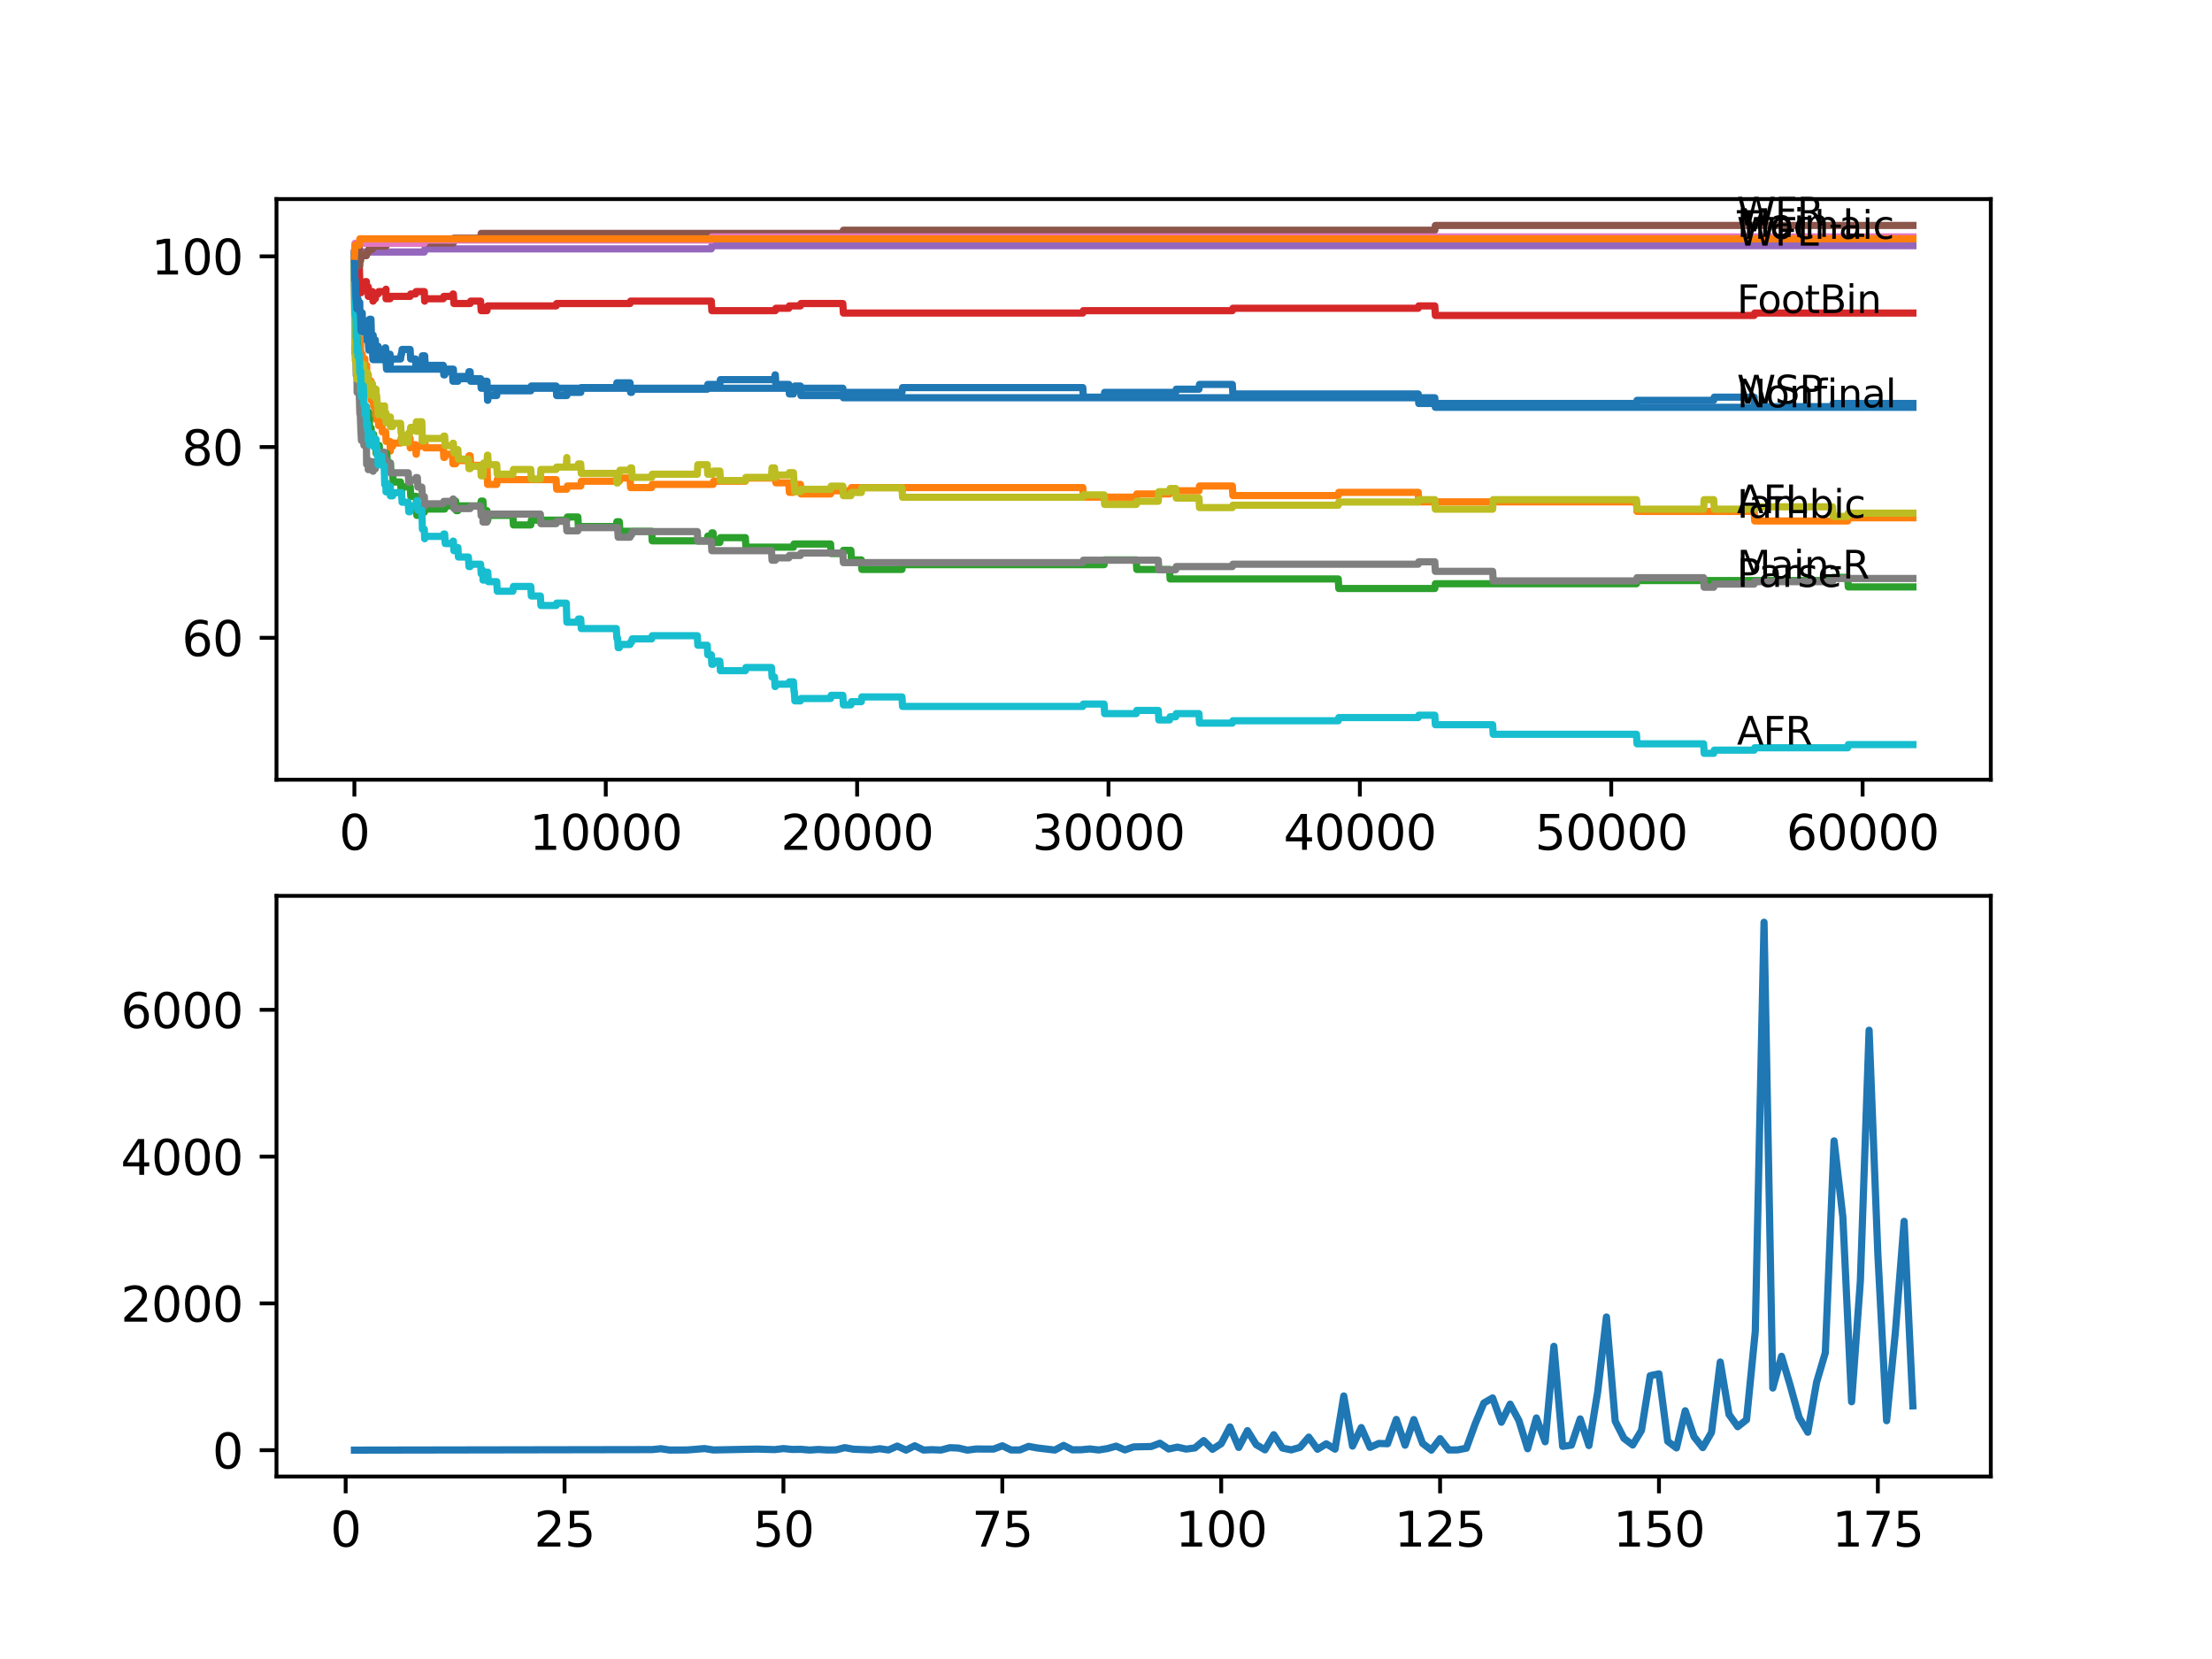 <?xml version="1.0" encoding="utf-8" standalone="no"?>
<!DOCTYPE svg PUBLIC "-//W3C//DTD SVG 1.1//EN"
  "http://www.w3.org/Graphics/SVG/1.1/DTD/svg11.dtd">
<svg xmlns:xlink="http://www.w3.org/1999/xlink" width="460.8pt" height="345.6pt" viewBox="0 0 460.8 345.6" xmlns="http://www.w3.org/2000/svg" version="1.1">
 <defs>
  <style type="text/css">*{stroke-linejoin: round; stroke-linecap: butt}</style>
 </defs>
 <g id="figure_1">
  <g id="patch_1">
   <path d="M 0 345.6 
L 460.8 345.6 
L 460.8 0 
L 0 0 
z
" style="fill: #ffffff"/>
  </g>
  <g id="axes_1">
   <g id="patch_2">
    <path d="M 57.6 162.432 
L 414.72 162.432 
L 414.72 41.472 
L 57.6 41.472 
z
" style="fill: #ffffff"/>
   </g>
   <g id="matplotlib.axis_1">
    <g id="xtick_1">
     <g id="line2d_1">
      <defs>
       <path id="m100d817018" d="M 0 0 
L 0 3.5 
" style="stroke: #000000; stroke-width: 0.8"/>
      </defs>
      <g>
       <use xlink:href="#m100d817018" x="73.827" y="162.432" style="stroke: #000000; stroke-width: 0.8"/>
      </g>
     </g>
     <g id="text_1">
      <!-- 0 -->
      <g transform="translate(70.646 177.03)scale(0.1 -0.1)">
       <defs>
        <path id="DejaVuSans-30" d="M 2034 4250 
Q 1547 4250 1301 3770 
Q 1056 3291 1056 2328 
Q 1056 1369 1301 889 
Q 1547 409 2034 409 
Q 2525 409 2770 889 
Q 3016 1369 3016 2328 
Q 3016 3291 2770 3770 
Q 2525 4250 2034 4250 
z
M 2034 4750 
Q 2819 4750 3233 4129 
Q 3647 3509 3647 2328 
Q 3647 1150 3233 529 
Q 2819 -91 2034 -91 
Q 1250 -91 836 529 
Q 422 1150 422 2328 
Q 422 3509 836 4129 
Q 1250 4750 2034 4750 
z
" transform="scale(0.016)"/>
       </defs>
       <use xlink:href="#DejaVuSans-30"/>
      </g>
     </g>
    </g>
    <g id="xtick_2">
     <g id="line2d_2">
      <g>
       <use xlink:href="#m100d817018" x="126.192" y="162.432" style="stroke: #000000; stroke-width: 0.8"/>
      </g>
     </g>
     <g id="text_2">
      <!-- 10000 -->
      <g transform="translate(110.286 177.03)scale(0.1 -0.1)">
       <defs>
        <path id="DejaVuSans-31" d="M 794 531 
L 1825 531 
L 1825 4091 
L 703 3866 
L 703 4441 
L 1819 4666 
L 2450 4666 
L 2450 531 
L 3481 531 
L 3481 0 
L 794 0 
L 794 531 
z
" transform="scale(0.016)"/>
       </defs>
       <use xlink:href="#DejaVuSans-31"/>
       <use xlink:href="#DejaVuSans-30" x="63.623"/>
       <use xlink:href="#DejaVuSans-30" x="127.246"/>
       <use xlink:href="#DejaVuSans-30" x="190.869"/>
       <use xlink:href="#DejaVuSans-30" x="254.492"/>
      </g>
     </g>
    </g>
    <g id="xtick_3">
     <g id="line2d_3">
      <g>
       <use xlink:href="#m100d817018" x="178.556" y="162.432" style="stroke: #000000; stroke-width: 0.8"/>
      </g>
     </g>
     <g id="text_3">
      <!-- 20000 -->
      <g transform="translate(162.65 177.03)scale(0.1 -0.1)">
       <defs>
        <path id="DejaVuSans-32" d="M 1228 531 
L 3431 531 
L 3431 0 
L 469 0 
L 469 531 
Q 828 903 1448 1529 
Q 2069 2156 2228 2338 
Q 2531 2678 2651 2914 
Q 2772 3150 2772 3378 
Q 2772 3750 2511 3984 
Q 2250 4219 1831 4219 
Q 1534 4219 1204 4116 
Q 875 4013 500 3803 
L 500 4441 
Q 881 4594 1212 4672 
Q 1544 4750 1819 4750 
Q 2544 4750 2975 4387 
Q 3406 4025 3406 3419 
Q 3406 3131 3298 2873 
Q 3191 2616 2906 2266 
Q 2828 2175 2409 1742 
Q 1991 1309 1228 531 
z
" transform="scale(0.016)"/>
       </defs>
       <use xlink:href="#DejaVuSans-32"/>
       <use xlink:href="#DejaVuSans-30" x="63.623"/>
       <use xlink:href="#DejaVuSans-30" x="127.246"/>
       <use xlink:href="#DejaVuSans-30" x="190.869"/>
       <use xlink:href="#DejaVuSans-30" x="254.492"/>
      </g>
     </g>
    </g>
    <g id="xtick_4">
     <g id="line2d_4">
      <g>
       <use xlink:href="#m100d817018" x="230.921" y="162.432" style="stroke: #000000; stroke-width: 0.8"/>
      </g>
     </g>
     <g id="text_4">
      <!-- 30000 -->
      <g transform="translate(215.015 177.03)scale(0.1 -0.1)">
       <defs>
        <path id="DejaVuSans-33" d="M 2597 2516 
Q 3050 2419 3304 2112 
Q 3559 1806 3559 1356 
Q 3559 666 3084 287 
Q 2609 -91 1734 -91 
Q 1441 -91 1130 -33 
Q 819 25 488 141 
L 488 750 
Q 750 597 1062 519 
Q 1375 441 1716 441 
Q 2309 441 2620 675 
Q 2931 909 2931 1356 
Q 2931 1769 2642 2001 
Q 2353 2234 1838 2234 
L 1294 2234 
L 1294 2753 
L 1863 2753 
Q 2328 2753 2575 2939 
Q 2822 3125 2822 3475 
Q 2822 3834 2567 4026 
Q 2313 4219 1838 4219 
Q 1578 4219 1281 4162 
Q 984 4106 628 3988 
L 628 4550 
Q 988 4650 1302 4700 
Q 1616 4750 1894 4750 
Q 2613 4750 3031 4423 
Q 3450 4097 3450 3541 
Q 3450 3153 3228 2886 
Q 3006 2619 2597 2516 
z
" transform="scale(0.016)"/>
       </defs>
       <use xlink:href="#DejaVuSans-33"/>
       <use xlink:href="#DejaVuSans-30" x="63.623"/>
       <use xlink:href="#DejaVuSans-30" x="127.246"/>
       <use xlink:href="#DejaVuSans-30" x="190.869"/>
       <use xlink:href="#DejaVuSans-30" x="254.492"/>
      </g>
     </g>
    </g>
    <g id="xtick_5">
     <g id="line2d_5">
      <g>
       <use xlink:href="#m100d817018" x="283.285" y="162.432" style="stroke: #000000; stroke-width: 0.8"/>
      </g>
     </g>
     <g id="text_5">
      <!-- 40000 -->
      <g transform="translate(267.379 177.03)scale(0.1 -0.1)">
       <defs>
        <path id="DejaVuSans-34" d="M 2419 4116 
L 825 1625 
L 2419 1625 
L 2419 4116 
z
M 2253 4666 
L 3047 4666 
L 3047 1625 
L 3713 1625 
L 3713 1100 
L 3047 1100 
L 3047 0 
L 2419 0 
L 2419 1100 
L 313 1100 
L 313 1709 
L 2253 4666 
z
" transform="scale(0.016)"/>
       </defs>
       <use xlink:href="#DejaVuSans-34"/>
       <use xlink:href="#DejaVuSans-30" x="63.623"/>
       <use xlink:href="#DejaVuSans-30" x="127.246"/>
       <use xlink:href="#DejaVuSans-30" x="190.869"/>
       <use xlink:href="#DejaVuSans-30" x="254.492"/>
      </g>
     </g>
    </g>
    <g id="xtick_6">
     <g id="line2d_6">
      <g>
       <use xlink:href="#m100d817018" x="335.65" y="162.432" style="stroke: #000000; stroke-width: 0.8"/>
      </g>
     </g>
     <g id="text_6">
      <!-- 50000 -->
      <g transform="translate(319.744 177.03)scale(0.1 -0.1)">
       <defs>
        <path id="DejaVuSans-35" d="M 691 4666 
L 3169 4666 
L 3169 4134 
L 1269 4134 
L 1269 2991 
Q 1406 3038 1543 3061 
Q 1681 3084 1819 3084 
Q 2600 3084 3056 2656 
Q 3513 2228 3513 1497 
Q 3513 744 3044 326 
Q 2575 -91 1722 -91 
Q 1428 -91 1123 -41 
Q 819 9 494 109 
L 494 744 
Q 775 591 1075 516 
Q 1375 441 1709 441 
Q 2250 441 2565 725 
Q 2881 1009 2881 1497 
Q 2881 1984 2565 2268 
Q 2250 2553 1709 2553 
Q 1456 2553 1204 2497 
Q 953 2441 691 2322 
L 691 4666 
z
" transform="scale(0.016)"/>
       </defs>
       <use xlink:href="#DejaVuSans-35"/>
       <use xlink:href="#DejaVuSans-30" x="63.623"/>
       <use xlink:href="#DejaVuSans-30" x="127.246"/>
       <use xlink:href="#DejaVuSans-30" x="190.869"/>
       <use xlink:href="#DejaVuSans-30" x="254.492"/>
      </g>
     </g>
    </g>
    <g id="xtick_7">
     <g id="line2d_7">
      <g>
       <use xlink:href="#m100d817018" x="388.014" y="162.432" style="stroke: #000000; stroke-width: 0.8"/>
      </g>
     </g>
     <g id="text_7">
      <!-- 60000 -->
      <g transform="translate(372.108 177.03)scale(0.1 -0.1)">
       <defs>
        <path id="DejaVuSans-36" d="M 2113 2584 
Q 1688 2584 1439 2293 
Q 1191 2003 1191 1497 
Q 1191 994 1439 701 
Q 1688 409 2113 409 
Q 2538 409 2786 701 
Q 3034 994 3034 1497 
Q 3034 2003 2786 2293 
Q 2538 2584 2113 2584 
z
M 3366 4563 
L 3366 3988 
Q 3128 4100 2886 4159 
Q 2644 4219 2406 4219 
Q 1781 4219 1451 3797 
Q 1122 3375 1075 2522 
Q 1259 2794 1537 2939 
Q 1816 3084 2150 3084 
Q 2853 3084 3261 2657 
Q 3669 2231 3669 1497 
Q 3669 778 3244 343 
Q 2819 -91 2113 -91 
Q 1303 -91 875 529 
Q 447 1150 447 2328 
Q 447 3434 972 4092 
Q 1497 4750 2381 4750 
Q 2619 4750 2861 4703 
Q 3103 4656 3366 4563 
z
" transform="scale(0.016)"/>
       </defs>
       <use xlink:href="#DejaVuSans-36"/>
       <use xlink:href="#DejaVuSans-30" x="63.623"/>
       <use xlink:href="#DejaVuSans-30" x="127.246"/>
       <use xlink:href="#DejaVuSans-30" x="190.869"/>
       <use xlink:href="#DejaVuSans-30" x="254.492"/>
      </g>
     </g>
    </g>
   </g>
   <g id="matplotlib.axis_2">
    <g id="ytick_1">
     <g id="line2d_8">
      <defs>
       <path id="ma5d1c49533" d="M 0 0 
L -3.5 0 
" style="stroke: #000000; stroke-width: 0.8"/>
      </defs>
      <g>
       <use xlink:href="#ma5d1c49533" x="57.6" y="132.862" style="stroke: #000000; stroke-width: 0.8"/>
      </g>
     </g>
     <g id="text_8">
      <!-- 60 -->
      <g transform="translate(37.875 136.661)scale(0.1 -0.1)">
       <use xlink:href="#DejaVuSans-36"/>
       <use xlink:href="#DejaVuSans-30" x="63.623"/>
      </g>
     </g>
    </g>
    <g id="ytick_2">
     <g id="line2d_9">
      <g>
       <use xlink:href="#ma5d1c49533" x="57.6" y="93.128" style="stroke: #000000; stroke-width: 0.8"/>
      </g>
     </g>
     <g id="text_9">
      <!-- 80 -->
      <g transform="translate(37.875 96.927)scale(0.1 -0.1)">
       <defs>
        <path id="DejaVuSans-38" d="M 2034 2216 
Q 1584 2216 1326 1975 
Q 1069 1734 1069 1313 
Q 1069 891 1326 650 
Q 1584 409 2034 409 
Q 2484 409 2743 651 
Q 3003 894 3003 1313 
Q 3003 1734 2745 1975 
Q 2488 2216 2034 2216 
z
M 1403 2484 
Q 997 2584 770 2862 
Q 544 3141 544 3541 
Q 544 4100 942 4425 
Q 1341 4750 2034 4750 
Q 2731 4750 3128 4425 
Q 3525 4100 3525 3541 
Q 3525 3141 3298 2862 
Q 3072 2584 2669 2484 
Q 3125 2378 3379 2068 
Q 3634 1759 3634 1313 
Q 3634 634 3220 271 
Q 2806 -91 2034 -91 
Q 1263 -91 848 271 
Q 434 634 434 1313 
Q 434 1759 690 2068 
Q 947 2378 1403 2484 
z
M 1172 3481 
Q 1172 3119 1398 2916 
Q 1625 2713 2034 2713 
Q 2441 2713 2670 2916 
Q 2900 3119 2900 3481 
Q 2900 3844 2670 4047 
Q 2441 4250 2034 4250 
Q 1625 4250 1398 4047 
Q 1172 3844 1172 3481 
z
" transform="scale(0.016)"/>
       </defs>
       <use xlink:href="#DejaVuSans-38"/>
       <use xlink:href="#DejaVuSans-30" x="63.623"/>
      </g>
     </g>
    </g>
    <g id="ytick_3">
     <g id="line2d_10">
      <g>
       <use xlink:href="#ma5d1c49533" x="57.6" y="53.394" style="stroke: #000000; stroke-width: 0.8"/>
      </g>
     </g>
     <g id="text_10">
      <!-- 100 -->
      <g transform="translate(31.512 57.193)scale(0.1 -0.1)">
       <use xlink:href="#DejaVuSans-31"/>
       <use xlink:href="#DejaVuSans-30" x="63.623"/>
       <use xlink:href="#DejaVuSans-30" x="127.246"/>
      </g>
     </g>
    </g>
   </g>
   <g id="line2d_11">
    <path d="M 73.833 52.732 
L 73.838 52.732 
L 73.864 56.208 
L 73.953 54.652 
L 73.974 54.652 
L 74.032 60.612 
L 74.095 59.95 
L 74.152 59.95 
L 74.189 61.937 
L 74.262 60.281 
L 74.362 60.281 
L 74.393 59.288 
L 74.451 63.261 
L 74.456 63.261 
L 74.561 63.261 
L 74.576 62.268 
L 74.582 64.254 
L 74.665 64.254 
L 74.676 64.254 
L 74.791 63.261 
L 74.843 63.261 
L 74.964 67.234 
L 75.11 67.234 
L 75.231 66.175 
L 75.273 66.175 
L 75.388 65.182 
L 75.456 65.182 
L 75.576 69.155 
L 75.707 69.155 
L 75.823 68.162 
L 76.001 68.162 
L 76.116 67.499 
L 76.331 67.499 
L 76.378 66.837 
L 76.383 68.824 
L 76.43 68.824 
L 76.556 68.824 
L 76.671 67.83 
L 76.713 67.83 
L 76.828 67.168 
L 76.886 67.168 
L 77.001 66.506 
L 77.278 66.506 
L 77.399 70.479 
L 77.582 70.479 
L 77.697 69.817 
L 77.739 69.817 
L 77.844 71.804 
L 77.849 70.811 
L 78.184 70.811 
L 78.305 74.784 
L 78.331 74.784 
L 78.446 73.791 
L 78.462 73.791 
L 78.577 73.128 
L 78.75 73.128 
L 78.771 72.135 
L 78.776 74.122 
L 78.854 74.122 
L 79.53 74.122 
L 79.645 73.459 
L 80.111 73.459 
L 80.226 72.466 
L 80.331 72.466 
L 80.41 74.453 
L 80.441 73.791 
L 81.258 73.791 
L 81.321 75.777 
L 81.368 74.784 
L 83.447 74.784 
L 83.562 73.791 
L 83.646 73.791 
L 83.761 72.797 
L 85.431 72.797 
L 85.547 74.784 
L 86.563 74.784 
L 86.678 76.771 
L 86.735 76.771 
L 86.851 75.777 
L 87.872 75.777 
L 87.987 74.122 
L 88.469 74.122 
L 88.584 76.108 
L 92.338 76.108 
L 92.454 78.095 
L 92.632 78.095 
L 92.747 77.433 
L 94.244 77.433 
L 94.36 79.42 
L 95.386 79.42 
L 95.501 78.426 
L 97.58 78.426 
L 97.695 77.433 
L 97.936 77.433 
L 98.051 79.42 
L 101.45 79.42 
L 101.57 83.393 
L 101.612 83.393 
L 101.727 82.4 
L 103.476 82.4 
L 103.591 81.406 
L 110.572 81.406 
L 110.687 80.413 
L 115.85 80.413 
L 115.965 82.4 
L 118.075 82.4 
L 118.191 81.737 
L 120.976 81.737 
L 121.092 80.744 
L 128.386 80.744 
L 128.501 79.751 
L 131.25 79.751 
L 131.366 81.737 
L 131.58 81.737 
L 131.695 81.075 
L 147.332 81.075 
L 147.447 80.082 
L 149.955 80.082 
L 150.07 79.088 
L 161.349 79.088 
L 161.465 78.095 
L 161.512 78.095 
L 161.627 80.082 
L 164.324 80.082 
L 164.439 82.068 
L 165.287 82.068 
L 165.402 81.406 
L 165.471 81.406 
L 165.586 80.413 
L 166.738 80.413 
L 166.853 82.4 
L 175.577 82.4 
L 175.692 81.737 
L 187.898 81.737 
L 188.013 80.744 
L 225.564 80.744 
L 225.679 82.731 
L 229.999 82.731 
L 230.115 81.737 
L 244.923 81.737 
L 245.038 81.075 
L 249.762 81.075 
L 249.877 80.082 
L 256.716 80.082 
L 256.831 82.068 
L 295.439 82.068 
L 295.554 84.055 
L 340.907 84.055 
L 341.022 83.393 
L 356.999 83.393 
L 357.114 82.731 
L 365.424 82.731 
L 365.54 84.717 
L 381.752 84.717 
L 381.867 84.055 
L 398.487 84.055 
L 398.487 84.055 
" clip-path="url(#pc451eac516)" style="fill: none; stroke: #1f77b4; stroke-width: 1.5; stroke-linecap: square"/>
   </g>
   <g id="line2d_12">
    <path d="M 73.833 52.732 
L 73.979 66.804 
L 74.021 66.804 
L 74.11 70.777 
L 74.136 70.115 
L 74.189 70.115 
L 74.215 68.46 
L 74.22 70.446 
L 74.299 69.784 
L 74.377 69.784 
L 74.393 68.791 
L 74.451 72.764 
L 74.472 72.764 
L 74.561 72.764 
L 74.576 71.771 
L 74.582 73.757 
L 74.671 72.433 
L 74.765 72.433 
L 74.885 71.109 
L 74.901 71.109 
L 74.943 70.446 
L 74.948 72.433 
L 75 72.433 
L 75.058 72.433 
L 75.11 71.44 
L 75.116 73.426 
L 75.163 73.426 
L 75.236 73.426 
L 75.252 75.413 
L 75.346 73.757 
L 75.456 73.757 
L 75.571 77.069 
L 75.587 77.069 
L 75.702 76.406 
L 75.707 76.406 
L 75.823 75.413 
L 76.001 75.413 
L 76.006 74.751 
L 76.011 76.738 
L 76.1 76.738 
L 76.331 76.738 
L 76.378 76.075 
L 76.383 78.062 
L 76.43 78.062 
L 76.708 78.062 
L 76.823 80.049 
L 76.886 80.049 
L 77.001 79.386 
L 77.278 79.386 
L 77.31 83.36 
L 77.394 82.698 
L 77.739 82.698 
L 77.833 84.684 
L 77.849 84.022 
L 78.184 84.022 
L 78.299 87.333 
L 78.347 87.333 
L 78.462 86.671 
L 78.771 86.671 
L 78.886 88.658 
L 79.006 88.658 
L 79.122 87.995 
L 79.53 87.995 
L 79.645 89.982 
L 80.331 89.982 
L 80.446 91.969 
L 81.258 91.969 
L 81.321 93.956 
L 81.368 92.962 
L 81.787 92.962 
L 81.902 92.3 
L 83.447 92.3 
L 83.562 91.307 
L 85.431 91.307 
L 85.458 93.293 
L 85.541 92.631 
L 86.563 92.631 
L 86.678 94.618 
L 86.714 94.618 
L 86.835 92.962 
L 87.872 92.962 
L 87.987 91.307 
L 88.469 91.307 
L 88.584 93.293 
L 92.338 93.293 
L 92.454 95.28 
L 92.632 95.28 
L 92.747 94.618 
L 94.244 94.618 
L 94.36 96.604 
L 94.925 96.604 
L 95.04 95.942 
L 97.58 95.942 
L 97.695 94.949 
L 97.936 94.949 
L 98.051 96.936 
L 101.45 96.936 
L 101.57 100.909 
L 103.476 100.909 
L 103.591 99.916 
L 115.85 99.916 
L 115.965 101.902 
L 118.075 101.902 
L 118.191 101.24 
L 120.976 101.24 
L 121.092 100.247 
L 129.02 100.247 
L 129.135 99.585 
L 131.25 99.585 
L 131.366 101.571 
L 135.754 101.571 
L 135.869 100.909 
L 148.546 100.909 
L 148.662 100.247 
L 155.27 100.247 
L 155.385 99.585 
L 161.349 99.585 
L 161.465 98.591 
L 161.512 98.591 
L 161.627 100.578 
L 164.324 100.578 
L 164.439 102.565 
L 165.287 102.565 
L 165.402 101.902 
L 165.471 101.902 
L 165.586 100.909 
L 166.738 100.909 
L 166.853 102.896 
L 173.027 102.896 
L 173.142 102.233 
L 177.253 102.233 
L 177.368 101.571 
L 225.564 101.571 
L 225.679 103.558 
L 236.697 103.558 
L 236.812 102.896 
L 243.64 102.896 
L 243.755 102.233 
L 249.762 102.233 
L 249.877 101.24 
L 256.716 101.24 
L 256.831 103.227 
L 278.782 103.227 
L 278.897 102.565 
L 295.439 102.565 
L 295.554 104.551 
L 340.907 104.551 
L 341.022 106.538 
L 365.424 106.538 
L 365.54 108.525 
L 384.914 108.525 
L 385.03 107.862 
L 398.487 107.862 
L 398.487 107.862 
" clip-path="url(#pc451eac516)" style="fill: none; stroke: #ff7f0e; stroke-width: 1.5; stroke-linecap: square"/>
   </g>
   <g id="line2d_13">
    <path d="M 73.833 55.381 
L 73.838 55.381 
L 73.964 62.599 
L 73.979 62.599 
L 74.042 68.162 
L 74.1 66.506 
L 74.11 66.506 
L 74.205 70.479 
L 74.225 69.42 
L 74.257 69.42 
L 74.362 71.407 
L 74.367 70.413 
L 74.377 70.413 
L 74.493 72.4 
L 74.608 72.4 
L 74.676 76.373 
L 74.723 75.38 
L 74.765 75.38 
L 74.885 79.353 
L 74.901 79.353 
L 74.943 81.34 
L 75.011 80.347 
L 75.058 80.347 
L 75.11 82.333 
L 75.173 81.936 
L 75.252 80.612 
L 75.257 82.598 
L 75.278 82.598 
L 75.524 82.598 
L 75.645 86.572 
L 76.001 86.572 
L 76.116 85.909 
L 76.32 85.909 
L 76.435 87.896 
L 76.556 87.896 
L 76.671 86.903 
L 76.708 86.903 
L 76.797 85.843 
L 76.802 87.83 
L 76.886 87.83 
L 76.964 87.168 
L 76.969 89.154 
L 76.985 89.154 
L 77.31 89.154 
L 77.425 91.141 
L 77.582 91.141 
L 77.697 90.479 
L 77.833 90.479 
L 77.844 92.466 
L 77.943 91.472 
L 78.21 91.472 
L 78.326 93.459 
L 78.331 93.459 
L 78.347 92.466 
L 78.352 94.452 
L 78.436 94.452 
L 78.462 94.452 
L 78.577 93.79 
L 78.75 93.79 
L 78.865 92.797 
L 79.006 92.797 
L 79.122 94.783 
L 79.268 94.783 
L 79.383 96.77 
L 79.53 96.77 
L 79.645 96.108 
L 80.111 96.108 
L 80.226 95.114 
L 80.41 95.114 
L 80.525 94.452 
L 80.572 94.452 
L 80.687 96.439 
L 81.321 96.439 
L 81.436 98.426 
L 81.787 98.426 
L 81.902 100.412 
L 83.447 100.412 
L 83.562 102.399 
L 83.646 102.399 
L 83.761 101.406 
L 85.458 101.406 
L 85.573 103.392 
L 86.714 103.392 
L 86.835 107.366 
L 87.94 107.366 
L 88.055 106.704 
L 88.395 106.704 
L 88.51 106.041 
L 92.632 106.041 
L 92.747 105.379 
L 94.443 105.379 
L 94.559 104.386 
L 94.925 104.386 
L 95.04 106.372 
L 95.386 106.372 
L 95.501 105.379 
L 100.12 105.379 
L 100.235 104.386 
L 100.607 104.386 
L 100.722 106.372 
L 101.434 106.372 
L 101.549 108.359 
L 101.612 108.359 
L 101.727 107.366 
L 106.843 107.366 
L 106.958 109.352 
L 110.572 109.352 
L 110.687 108.359 
L 118.075 108.359 
L 118.191 107.697 
L 120.374 107.697 
L 120.489 109.684 
L 128.386 109.684 
L 128.501 108.69 
L 129.02 108.69 
L 129.135 110.677 
L 135.754 110.677 
L 135.869 112.664 
L 147.332 112.664 
L 147.447 111.67 
L 148.175 111.67 
L 148.29 111.008 
L 148.546 111.008 
L 148.662 112.995 
L 149.955 112.995 
L 150.07 112.001 
L 155.27 112.001 
L 155.385 113.988 
L 165.287 113.988 
L 165.402 113.326 
L 173.027 113.326 
L 173.142 115.313 
L 175.577 115.313 
L 175.692 114.65 
L 177.253 114.65 
L 177.368 116.637 
L 179.426 116.637 
L 179.541 118.624 
L 187.898 118.624 
L 188.013 117.63 
L 229.999 117.63 
L 230.115 116.637 
L 236.697 116.637 
L 236.812 118.624 
L 243.64 118.624 
L 243.755 120.61 
L 278.782 120.61 
L 278.897 122.597 
L 298.895 122.597 
L 299.01 121.604 
L 340.907 121.604 
L 341.022 120.942 
L 381.752 120.942 
L 381.867 120.279 
L 384.914 120.279 
L 385.03 122.266 
L 398.487 122.266 
L 398.487 122.266 
" clip-path="url(#pc451eac516)" style="fill: none; stroke: #2ca02c; stroke-width: 1.5; stroke-linecap: square"/>
   </g>
   <g id="line2d_14">
    <path d="M 73.833 53.394 
L 73.911 61.837 
L 73.958 59.784 
L 73.974 59.784 
L 74.11 57.4 
L 74.152 57.4 
L 74.273 56.506 
L 74.393 56.506 
L 74.513 55.513 
L 74.576 55.513 
L 74.692 55.016 
L 74.843 55.016 
L 74.964 58.99 
L 75.173 58.99 
L 75.236 60.976 
L 75.283 60.314 
L 75.456 60.314 
L 75.576 59.321 
L 76.006 59.321 
L 76.121 58.659 
L 76.331 58.659 
L 76.378 60.645 
L 76.44 60.149 
L 76.708 60.149 
L 76.713 59.751 
L 76.718 61.738 
L 76.797 61.738 
L 77.278 61.738 
L 77.399 60.745 
L 77.582 60.745 
L 77.697 62.731 
L 77.739 62.731 
L 77.854 62.235 
L 78.184 62.235 
L 78.305 61.241 
L 78.771 61.241 
L 78.886 60.745 
L 80.331 60.745 
L 80.41 60.248 
L 80.415 62.235 
L 80.425 62.235 
L 81.258 62.235 
L 81.373 61.738 
L 85.431 61.738 
L 85.547 61.241 
L 86.563 61.241 
L 86.678 60.745 
L 88.395 60.745 
L 88.469 62.731 
L 88.505 62.235 
L 92.338 62.235 
L 92.454 61.738 
L 94.244 61.738 
L 94.36 61.241 
L 94.443 61.241 
L 94.559 63.228 
L 97.936 63.228 
L 98.051 62.731 
L 100.12 62.731 
L 100.235 64.718 
L 101.45 64.718 
L 101.57 63.725 
L 115.85 63.725 
L 115.965 63.228 
L 131.25 63.228 
L 131.366 62.731 
L 148.175 62.731 
L 148.29 64.718 
L 161.512 64.718 
L 161.627 64.221 
L 164.324 64.221 
L 164.439 63.725 
L 166.738 63.725 
L 166.853 63.228 
L 175.577 63.228 
L 175.692 65.215 
L 225.564 65.215 
L 225.679 64.718 
L 256.716 64.718 
L 256.831 64.221 
L 295.439 64.221 
L 295.554 63.725 
L 298.895 63.725 
L 299.01 65.711 
L 365.424 65.711 
L 365.54 65.215 
L 398.487 65.215 
L 398.487 65.215 
" clip-path="url(#pc451eac516)" style="fill: none; stroke: #d62728; stroke-width: 1.5; stroke-linecap: square"/>
   </g>
   <g id="line2d_15">
    <path d="M 73.833 53.394 
L 73.848 53.394 
L 73.969 52.5 
L 88.395 52.5 
L 88.51 51.838 
L 148.175 51.838 
L 148.29 51.175 
L 398.487 51.175 
L 398.487 51.175 
" clip-path="url(#pc451eac516)" style="fill: none; stroke: #9467bd; stroke-width: 1.5; stroke-linecap: square"/>
   </g>
   <g id="line2d_16">
    <path d="M 73.833 53.394 
L 73.838 53.394 
L 73.859 55.381 
L 73.948 53.394 
L 74.042 53.394 
L 74.157 51.738 
L 74.215 51.738 
L 74.33 51.341 
L 74.843 51.341 
L 74.943 55.314 
L 74.959 54.321 
L 75.11 54.321 
L 75.231 53.261 
L 76.331 53.261 
L 76.446 52.599 
L 76.713 52.599 
L 76.828 51.937 
L 77.582 51.937 
L 77.697 51.275 
L 80.41 51.275 
L 80.525 50.612 
L 94.443 50.612 
L 94.559 49.619 
L 100.12 49.619 
L 100.235 48.626 
L 175.577 48.626 
L 175.692 47.964 
L 298.895 47.964 
L 299.01 46.97 
L 398.487 46.97 
L 398.487 46.97 
" clip-path="url(#pc451eac516)" style="fill: none; stroke: #8c564b; stroke-width: 1.5; stroke-linecap: square"/>
   </g>
   <g id="line2d_17">
    <path d="M 73.833 52.732 
L 73.958 50.679 
L 88.395 50.679 
L 88.51 50.016 
L 148.175 50.016 
L 148.29 49.354 
L 398.487 49.354 
L 398.487 49.354 
" clip-path="url(#pc451eac516)" style="fill: none; stroke: #e377c2; stroke-width: 1.5; stroke-linecap: square"/>
   </g>
   <g id="line2d_18">
    <path d="M 73.833 55.381 
L 73.974 73.757 
L 73.985 72.599 
L 74.011 72.599 
L 74.032 71.208 
L 74.053 75.181 
L 74.1 74.685 
L 74.142 74.685 
L 74.215 78.161 
L 74.257 77.764 
L 74.372 77.764 
L 74.393 81.737 
L 74.487 80.744 
L 74.576 80.744 
L 74.676 80.247 
L 74.791 82.234 
L 74.843 82.234 
L 74.964 86.207 
L 75.058 86.207 
L 75.178 89.783 
L 75.184 89.783 
L 75.299 91.77 
L 75.456 91.77 
L 75.576 90.777 
L 75.692 90.777 
L 75.807 92.764 
L 76.331 92.764 
L 76.378 96.737 
L 76.446 96.24 
L 76.708 96.24 
L 76.713 95.843 
L 76.718 97.83 
L 76.797 97.83 
L 76.964 97.83 
L 77.079 97.167 
L 77.278 97.167 
L 77.399 96.174 
L 77.582 96.174 
L 77.697 98.161 
L 77.739 98.161 
L 77.854 97.664 
L 78.184 97.664 
L 78.305 96.671 
L 78.462 96.671 
L 78.577 96.008 
L 78.771 96.008 
L 78.886 95.512 
L 79.268 95.512 
L 79.383 94.85 
L 79.53 94.85 
L 79.645 94.187 
L 80.027 94.187 
L 80.143 96.174 
L 80.331 96.174 
L 80.41 95.677 
L 80.415 97.664 
L 80.425 97.664 
L 80.572 97.664 
L 80.687 97.002 
L 81.258 97.002 
L 81.321 96.505 
L 81.326 98.492 
L 81.352 98.492 
L 85.039 98.492 
L 85.154 100.479 
L 85.431 100.479 
L 85.547 99.982 
L 86.563 99.982 
L 86.678 99.485 
L 86.94 99.485 
L 87.055 101.472 
L 87.872 101.472 
L 87.987 103.459 
L 88.395 103.459 
L 88.469 105.445 
L 88.505 104.949 
L 92.338 104.949 
L 92.454 104.452 
L 94.244 104.452 
L 94.36 103.955 
L 94.443 103.955 
L 94.559 105.942 
L 97.936 105.942 
L 98.051 105.445 
L 100.12 105.445 
L 100.235 107.432 
L 100.607 107.432 
L 100.612 106.77 
L 100.617 108.756 
L 100.706 108.756 
L 101.434 108.756 
L 101.554 107.101 
L 112.567 107.101 
L 112.682 109.088 
L 115.85 109.088 
L 115.965 108.591 
L 117.971 108.591 
L 118.086 110.578 
L 120.374 110.578 
L 120.489 109.915 
L 128.658 109.915 
L 128.774 111.902 
L 131.25 111.902 
L 131.366 111.405 
L 131.58 111.405 
L 131.695 110.743 
L 145.258 110.743 
L 145.373 112.73 
L 148.175 112.73 
L 148.29 114.717 
L 160.716 114.717 
L 160.831 116.703 
L 161.512 116.703 
L 161.627 116.207 
L 164.324 116.207 
L 164.439 115.71 
L 166.738 115.71 
L 166.853 115.213 
L 175.577 115.213 
L 175.692 117.2 
L 225.564 117.2 
L 225.679 116.703 
L 241.294 116.703 
L 241.41 118.69 
L 244.923 118.69 
L 245.038 118.028 
L 256.716 118.028 
L 256.831 117.531 
L 295.439 117.531 
L 295.554 117.034 
L 298.895 117.034 
L 299.01 119.021 
L 310.944 119.021 
L 311.06 121.008 
L 340.907 121.008 
L 341.022 120.345 
L 354.894 120.345 
L 355.009 122.332 
L 356.999 122.332 
L 357.114 121.67 
L 365.424 121.67 
L 365.54 121.173 
L 381.752 121.173 
L 381.867 120.511 
L 398.487 120.511 
L 398.487 120.511 
" clip-path="url(#pc451eac516)" style="fill: none; stroke: #7f7f7f; stroke-width: 1.5; stroke-linecap: square"/>
   </g>
   <g id="line2d_19">
    <path d="M 73.833 55.381 
L 73.927 71.771 
L 73.979 69.453 
L 74.032 67.4 
L 74.053 73.36 
L 74.089 75.347 
L 74.157 71.705 
L 74.189 71.705 
L 74.257 77.665 
L 74.309 77.002 
L 74.362 77.002 
L 74.372 78.989 
L 74.451 75.016 
L 74.466 75.016 
L 74.561 75.016 
L 74.576 77.002 
L 74.671 75.181 
L 74.676 75.181 
L 74.765 77.168 
L 74.786 76.506 
L 74.943 76.506 
L 75.058 78.492 
L 75.11 77.499 
L 75.116 79.486 
L 75.163 79.486 
L 75.173 79.486 
L 75.184 81.472 
L 75.257 78.161 
L 75.283 80.148 
L 75.456 80.148 
L 75.582 78.492 
L 75.587 78.492 
L 75.707 75.844 
L 75.823 77.83 
L 76.001 77.83 
L 76.006 79.817 
L 76.111 79.155 
L 76.32 79.155 
L 76.336 80.148 
L 76.435 77.665 
L 76.556 77.665 
L 76.671 79.651 
L 76.708 79.651 
L 76.713 79.254 
L 76.718 81.241 
L 76.807 80.247 
L 76.886 80.247 
L 76.964 82.234 
L 76.996 81.572 
L 77.278 81.572 
L 77.404 79.916 
L 77.582 79.916 
L 77.697 81.903 
L 77.739 81.903 
L 77.844 80.744 
L 77.959 82.731 
L 78.184 82.731 
L 78.31 81.075 
L 78.331 81.075 
L 78.347 83.062 
L 78.441 82.4 
L 78.462 82.4 
L 78.577 84.386 
L 78.75 84.386 
L 78.771 86.373 
L 78.86 85.876 
L 79.006 85.876 
L 79.122 85.214 
L 79.268 85.214 
L 79.383 84.552 
L 79.53 84.552 
L 79.645 86.539 
L 80.027 86.539 
L 80.111 84.552 
L 80.137 86.539 
L 80.331 86.539 
L 80.41 86.042 
L 80.415 88.029 
L 80.425 88.029 
L 80.572 88.029 
L 80.687 87.366 
L 81.258 87.366 
L 81.321 86.87 
L 81.326 88.856 
L 81.352 88.856 
L 81.787 88.856 
L 81.902 88.194 
L 83.447 88.194 
L 83.562 90.181 
L 83.646 90.181 
L 83.761 92.168 
L 85.039 92.168 
L 85.154 90.181 
L 85.431 90.181 
L 85.552 89.022 
L 86.563 89.022 
L 86.678 88.525 
L 86.714 88.525 
L 86.735 87.863 
L 86.741 89.85 
L 86.814 89.85 
L 86.94 89.85 
L 87.055 87.863 
L 87.872 87.863 
L 87.992 91.836 
L 88.469 91.836 
L 88.584 91.34 
L 92.338 91.34 
L 92.454 90.843 
L 92.632 90.843 
L 92.747 92.83 
L 94.244 92.83 
L 94.36 92.333 
L 94.443 92.333 
L 94.559 94.32 
L 94.925 94.32 
L 95.04 93.658 
L 95.386 93.658 
L 95.501 95.644 
L 97.58 95.644 
L 97.695 97.631 
L 97.936 97.631 
L 98.051 97.134 
L 100.12 97.134 
L 100.235 99.121 
L 100.607 99.121 
L 100.738 96.472 
L 101.434 96.472 
L 101.554 94.816 
L 101.612 94.816 
L 101.727 96.803 
L 103.476 96.803 
L 103.591 98.79 
L 106.843 98.79 
L 106.958 97.796 
L 110.572 97.796 
L 110.687 99.783 
L 112.567 99.783 
L 112.682 97.796 
L 115.85 97.796 
L 115.965 97.3 
L 117.971 97.3 
L 118.075 95.313 
L 118.081 97.3 
L 120.374 97.3 
L 120.489 96.638 
L 120.976 96.638 
L 121.092 98.624 
L 128.386 98.624 
L 128.501 100.611 
L 128.658 100.611 
L 128.774 98.624 
L 129.02 98.624 
L 129.135 97.962 
L 131.25 97.962 
L 131.366 97.465 
L 131.58 97.465 
L 131.695 99.452 
L 135.754 99.452 
L 135.869 98.79 
L 145.258 98.79 
L 145.373 96.803 
L 147.332 96.803 
L 147.447 98.79 
L 148.546 98.79 
L 148.662 98.128 
L 149.955 98.128 
L 150.07 100.114 
L 155.27 100.114 
L 155.385 99.452 
L 160.716 99.452 
L 160.831 97.465 
L 161.349 97.465 
L 161.465 99.452 
L 161.512 99.452 
L 161.627 98.955 
L 164.324 98.955 
L 164.439 98.459 
L 165.287 98.459 
L 165.402 100.445 
L 165.471 100.445 
L 165.586 102.432 
L 166.738 102.432 
L 166.853 101.935 
L 173.027 101.935 
L 173.142 101.273 
L 175.577 101.273 
L 175.692 103.26 
L 177.253 103.26 
L 177.368 102.598 
L 179.426 102.598 
L 179.541 101.604 
L 187.898 101.604 
L 188.013 103.591 
L 225.564 103.591 
L 225.679 103.094 
L 229.999 103.094 
L 230.115 105.081 
L 236.697 105.081 
L 236.812 104.419 
L 241.294 104.419 
L 241.41 102.432 
L 243.64 102.432 
L 243.755 101.77 
L 244.923 101.77 
L 245.038 103.757 
L 249.762 103.757 
L 249.877 105.743 
L 256.716 105.743 
L 256.831 105.247 
L 278.782 105.247 
L 278.897 104.584 
L 295.439 104.584 
L 295.554 104.088 
L 298.895 104.088 
L 299.01 106.074 
L 310.944 106.074 
L 311.06 104.088 
L 340.907 104.088 
L 341.022 106.074 
L 354.894 106.074 
L 355.009 104.088 
L 356.999 104.088 
L 357.114 106.074 
L 365.424 106.074 
L 365.54 105.578 
L 381.752 105.578 
L 381.867 107.564 
L 384.914 107.564 
L 385.03 106.902 
L 398.487 106.902 
L 398.487 106.902 
" clip-path="url(#pc451eac516)" style="fill: none; stroke: #bcbd22; stroke-width: 1.5; stroke-linecap: square"/>
   </g>
   <g id="line2d_20">
    <path d="M 73.833 53.394 
L 73.838 52.732 
L 73.875 59.685 
L 73.937 65.314 
L 73.995 63.493 
L 74.011 63.493 
L 74.032 62.102 
L 74.053 66.076 
L 74.1 65.579 
L 74.11 65.579 
L 74.142 64.917 
L 74.194 68.393 
L 74.205 68.393 
L 74.215 70.38 
L 74.314 69.321 
L 74.362 69.321 
L 74.393 73.294 
L 74.477 72.301 
L 74.561 72.301 
L 74.576 74.287 
L 74.671 72.466 
L 74.676 72.466 
L 74.765 74.453 
L 74.786 73.791 
L 74.843 73.791 
L 74.964 77.764 
L 75.11 77.764 
L 75.173 77.367 
L 75.178 79.353 
L 75.184 79.353 
L 75.299 82.664 
L 75.456 82.664 
L 75.582 81.009 
L 75.587 81.009 
L 75.692 80.347 
L 75.812 84.32 
L 76.001 84.32 
L 76.006 86.307 
L 76.111 85.645 
L 76.32 85.645 
L 76.331 84.651 
L 76.372 88.625 
L 76.414 88.128 
L 76.556 88.128 
L 76.671 90.115 
L 76.708 90.115 
L 76.713 89.717 
L 76.718 91.704 
L 76.807 90.711 
L 76.886 90.711 
L 76.964 92.697 
L 76.996 92.035 
L 77.278 92.035 
L 77.404 90.379 
L 77.582 90.379 
L 77.697 92.366 
L 77.739 92.366 
L 77.844 91.207 
L 77.959 93.194 
L 78.184 93.194 
L 78.31 91.538 
L 78.331 91.538 
L 78.347 93.525 
L 78.441 92.863 
L 78.462 92.863 
L 78.577 94.85 
L 78.75 94.85 
L 78.771 96.836 
L 78.86 96.34 
L 79.006 96.34 
L 79.122 95.677 
L 79.268 95.677 
L 79.383 95.015 
L 79.53 95.015 
L 79.645 97.002 
L 80.027 97.002 
L 80.148 100.975 
L 80.331 100.975 
L 80.41 100.479 
L 80.415 102.465 
L 80.425 102.465 
L 80.572 102.465 
L 80.687 101.803 
L 81.258 101.803 
L 81.321 101.306 
L 81.326 103.293 
L 81.352 103.293 
L 81.787 103.293 
L 81.902 102.631 
L 83.646 102.631 
L 83.761 104.617 
L 85.039 104.617 
L 85.154 106.604 
L 85.431 106.604 
L 85.552 105.445 
L 86.563 105.445 
L 86.678 104.949 
L 86.714 104.949 
L 86.83 104.286 
L 86.94 104.286 
L 87.055 106.273 
L 87.872 106.273 
L 87.992 110.246 
L 88.395 110.246 
L 88.469 112.233 
L 88.505 111.736 
L 92.338 111.736 
L 92.454 111.24 
L 92.632 111.24 
L 92.747 113.227 
L 94.244 113.227 
L 94.36 112.73 
L 94.443 112.73 
L 94.559 114.717 
L 94.925 114.717 
L 95.04 114.054 
L 95.386 114.054 
L 95.501 116.041 
L 97.58 116.041 
L 97.695 118.028 
L 97.936 118.028 
L 98.051 117.531 
L 100.12 117.531 
L 100.235 119.518 
L 100.607 119.518 
L 100.612 118.855 
L 100.617 120.842 
L 100.706 120.842 
L 101.434 120.842 
L 101.554 119.187 
L 101.612 119.187 
L 101.727 121.173 
L 103.476 121.173 
L 103.591 123.16 
L 106.843 123.16 
L 106.958 122.167 
L 110.572 122.167 
L 110.687 124.153 
L 112.567 124.153 
L 112.682 126.14 
L 115.85 126.14 
L 115.965 125.643 
L 117.971 125.643 
L 118.091 129.617 
L 120.374 129.617 
L 120.489 128.955 
L 120.976 128.955 
L 121.092 130.941 
L 128.386 130.941 
L 128.501 132.928 
L 128.658 132.928 
L 128.774 134.915 
L 129.02 134.915 
L 129.135 134.252 
L 131.25 134.252 
L 131.366 133.756 
L 131.58 133.756 
L 131.695 133.093 
L 135.754 133.093 
L 135.869 132.431 
L 145.258 132.431 
L 145.373 134.418 
L 147.332 134.418 
L 147.447 136.405 
L 148.175 136.405 
L 148.29 138.391 
L 148.546 138.391 
L 148.662 137.729 
L 149.955 137.729 
L 150.07 139.716 
L 155.27 139.716 
L 155.385 139.054 
L 160.716 139.054 
L 160.831 141.04 
L 161.349 141.04 
L 161.465 143.027 
L 161.512 143.027 
L 161.627 142.53 
L 164.324 142.53 
L 164.439 142.034 
L 165.287 142.034 
L 165.402 144.02 
L 165.471 144.02 
L 165.586 146.007 
L 166.738 146.007 
L 166.853 145.51 
L 173.027 145.51 
L 173.142 144.848 
L 175.577 144.848 
L 175.692 146.835 
L 177.253 146.835 
L 177.368 146.173 
L 179.426 146.173 
L 179.541 145.179 
L 187.898 145.179 
L 188.013 147.166 
L 225.564 147.166 
L 225.679 146.669 
L 229.999 146.669 
L 230.115 148.656 
L 236.697 148.656 
L 236.812 147.994 
L 241.294 147.994 
L 241.41 149.98 
L 243.64 149.98 
L 243.755 149.318 
L 244.923 149.318 
L 245.038 148.656 
L 249.762 148.656 
L 249.877 150.643 
L 256.716 150.643 
L 256.831 150.146 
L 278.782 150.146 
L 278.897 149.484 
L 295.439 149.484 
L 295.554 148.987 
L 298.895 148.987 
L 299.01 150.974 
L 310.944 150.974 
L 311.06 152.96 
L 340.907 152.96 
L 341.022 154.947 
L 354.894 154.947 
L 355.009 156.934 
L 356.999 156.934 
L 357.114 156.272 
L 365.424 156.272 
L 365.54 155.775 
L 384.914 155.775 
L 385.03 155.113 
L 398.487 155.113 
L 398.487 155.113 
" clip-path="url(#pc451eac516)" style="fill: none; stroke: #17becf; stroke-width: 1.5; stroke-linecap: square"/>
   </g>
   <g id="line2d_21">
    <path d="M 73.833 53.394 
L 73.838 53.394 
L 73.859 52.4 
L 73.911 58.361 
L 73.922 58.361 
L 74.042 58.361 
L 74.163 62.334 
L 74.215 62.334 
L 74.33 64.321 
L 74.843 64.321 
L 74.943 62.996 
L 74.948 64.983 
L 75.11 64.983 
L 75.231 68.956 
L 76.331 68.956 
L 76.446 70.943 
L 76.713 70.943 
L 76.828 72.93 
L 77.582 72.93 
L 77.697 74.916 
L 80.41 74.916 
L 80.525 76.903 
L 94.443 76.903 
L 94.559 78.89 
L 100.12 78.89 
L 100.235 80.876 
L 175.577 80.876 
L 175.692 82.863 
L 298.895 82.863 
L 299.01 84.85 
L 398.487 84.85 
L 398.487 84.85 
" clip-path="url(#pc451eac516)" style="fill: none; stroke: #1f77b4; stroke-width: 1.5; stroke-linecap: square"/>
   </g>
   <g id="line2d_22">
    <path d="M 73.833 53.394 
L 73.958 51.076 
L 74.843 51.076 
L 74.964 49.752 
L 398.487 49.752 
L 398.487 49.752 
" clip-path="url(#pc451eac516)" style="fill: none; stroke: #ff7f0e; stroke-width: 1.5; stroke-linecap: square"/>
   </g>
   <g id="patch_3">
    <path d="M 57.6 162.432 
L 57.6 41.472 
" style="fill: none; stroke: #000000; stroke-width: 0.8; stroke-linejoin: miter; stroke-linecap: square"/>
   </g>
   <g id="patch_4">
    <path d="M 414.72 162.432 
L 414.72 41.472 
" style="fill: none; stroke: #000000; stroke-width: 0.8; stroke-linejoin: miter; stroke-linecap: square"/>
   </g>
   <g id="patch_5">
    <path d="M 57.6 162.432 
L 414.72 162.432 
" style="fill: none; stroke: #000000; stroke-width: 0.8; stroke-linejoin: miter; stroke-linecap: square"/>
   </g>
   <g id="patch_6">
    <path d="M 57.6 41.472 
L 414.72 41.472 
" style="fill: none; stroke: #000000; stroke-width: 0.8; stroke-linejoin: miter; stroke-linecap: square"/>
   </g>
   <g id="text_11">
    <!-- WSP -->
    <g transform="translate(361.832 84.055)scale(0.08 -0.08)">
     <defs>
      <path id="DejaVuSans-57" d="M 213 4666 
L 850 4666 
L 1831 722 
L 2809 4666 
L 3519 4666 
L 4500 722 
L 5478 4666 
L 6119 4666 
L 4947 0 
L 4153 0 
L 3169 4050 
L 2175 0 
L 1381 0 
L 213 4666 
z
" transform="scale(0.016)"/>
      <path id="DejaVuSans-53" d="M 3425 4513 
L 3425 3897 
Q 3066 4069 2747 4153 
Q 2428 4238 2131 4238 
Q 1616 4238 1336 4038 
Q 1056 3838 1056 3469 
Q 1056 3159 1242 3001 
Q 1428 2844 1947 2747 
L 2328 2669 
Q 3034 2534 3370 2195 
Q 3706 1856 3706 1288 
Q 3706 609 3251 259 
Q 2797 -91 1919 -91 
Q 1588 -91 1214 -16 
Q 841 59 441 206 
L 441 856 
Q 825 641 1194 531 
Q 1563 422 1919 422 
Q 2459 422 2753 634 
Q 3047 847 3047 1241 
Q 3047 1584 2836 1778 
Q 2625 1972 2144 2069 
L 1759 2144 
Q 1053 2284 737 2584 
Q 422 2884 422 3419 
Q 422 4038 858 4394 
Q 1294 4750 2059 4750 
Q 2388 4750 2728 4690 
Q 3069 4631 3425 4513 
z
" transform="scale(0.016)"/>
      <path id="DejaVuSans-50" d="M 1259 4147 
L 1259 2394 
L 2053 2394 
Q 2494 2394 2734 2622 
Q 2975 2850 2975 3272 
Q 2975 3691 2734 3919 
Q 2494 4147 2053 4147 
L 1259 4147 
z
M 628 4666 
L 2053 4666 
Q 2838 4666 3239 4311 
Q 3641 3956 3641 3272 
Q 3641 2581 3239 2228 
Q 2838 1875 2053 1875 
L 1259 1875 
L 1259 0 
L 628 0 
L 628 4666 
z
" transform="scale(0.016)"/>
     </defs>
     <use xlink:href="#DejaVuSans-57"/>
     <use xlink:href="#DejaVuSans-53" x="98.877"/>
     <use xlink:href="#DejaVuSans-50" x="162.354"/>
    </g>
   </g>
   <g id="text_12">
    <!-- Iambic -->
    <g transform="translate(361.832 107.862)scale(0.08 -0.08)">
     <defs>
      <path id="DejaVuSans-49" d="M 628 4666 
L 1259 4666 
L 1259 0 
L 628 0 
L 628 4666 
z
" transform="scale(0.016)"/>
      <path id="DejaVuSans-61" d="M 2194 1759 
Q 1497 1759 1228 1600 
Q 959 1441 959 1056 
Q 959 750 1161 570 
Q 1363 391 1709 391 
Q 2188 391 2477 730 
Q 2766 1069 2766 1631 
L 2766 1759 
L 2194 1759 
z
M 3341 1997 
L 3341 0 
L 2766 0 
L 2766 531 
Q 2569 213 2275 61 
Q 1981 -91 1556 -91 
Q 1019 -91 701 211 
Q 384 513 384 1019 
Q 384 1609 779 1909 
Q 1175 2209 1959 2209 
L 2766 2209 
L 2766 2266 
Q 2766 2663 2505 2880 
Q 2244 3097 1772 3097 
Q 1472 3097 1187 3025 
Q 903 2953 641 2809 
L 641 3341 
Q 956 3463 1253 3523 
Q 1550 3584 1831 3584 
Q 2591 3584 2966 3190 
Q 3341 2797 3341 1997 
z
" transform="scale(0.016)"/>
      <path id="DejaVuSans-6d" d="M 3328 2828 
Q 3544 3216 3844 3400 
Q 4144 3584 4550 3584 
Q 5097 3584 5394 3201 
Q 5691 2819 5691 2113 
L 5691 0 
L 5113 0 
L 5113 2094 
Q 5113 2597 4934 2840 
Q 4756 3084 4391 3084 
Q 3944 3084 3684 2787 
Q 3425 2491 3425 1978 
L 3425 0 
L 2847 0 
L 2847 2094 
Q 2847 2600 2669 2842 
Q 2491 3084 2119 3084 
Q 1678 3084 1418 2786 
Q 1159 2488 1159 1978 
L 1159 0 
L 581 0 
L 581 3500 
L 1159 3500 
L 1159 2956 
Q 1356 3278 1631 3431 
Q 1906 3584 2284 3584 
Q 2666 3584 2933 3390 
Q 3200 3197 3328 2828 
z
" transform="scale(0.016)"/>
      <path id="DejaVuSans-62" d="M 3116 1747 
Q 3116 2381 2855 2742 
Q 2594 3103 2138 3103 
Q 1681 3103 1420 2742 
Q 1159 2381 1159 1747 
Q 1159 1113 1420 752 
Q 1681 391 2138 391 
Q 2594 391 2855 752 
Q 3116 1113 3116 1747 
z
M 1159 2969 
Q 1341 3281 1617 3432 
Q 1894 3584 2278 3584 
Q 2916 3584 3314 3078 
Q 3713 2572 3713 1747 
Q 3713 922 3314 415 
Q 2916 -91 2278 -91 
Q 1894 -91 1617 61 
Q 1341 213 1159 525 
L 1159 0 
L 581 0 
L 581 4863 
L 1159 4863 
L 1159 2969 
z
" transform="scale(0.016)"/>
      <path id="DejaVuSans-69" d="M 603 3500 
L 1178 3500 
L 1178 0 
L 603 0 
L 603 3500 
z
M 603 4863 
L 1178 4863 
L 1178 4134 
L 603 4134 
L 603 4863 
z
" transform="scale(0.016)"/>
      <path id="DejaVuSans-63" d="M 3122 3366 
L 3122 2828 
Q 2878 2963 2633 3030 
Q 2388 3097 2138 3097 
Q 1578 3097 1268 2742 
Q 959 2388 959 1747 
Q 959 1106 1268 751 
Q 1578 397 2138 397 
Q 2388 397 2633 464 
Q 2878 531 3122 666 
L 3122 134 
Q 2881 22 2623 -34 
Q 2366 -91 2075 -91 
Q 1284 -91 818 406 
Q 353 903 353 1747 
Q 353 2603 823 3093 
Q 1294 3584 2113 3584 
Q 2378 3584 2631 3529 
Q 2884 3475 3122 3366 
z
" transform="scale(0.016)"/>
     </defs>
     <use xlink:href="#DejaVuSans-49"/>
     <use xlink:href="#DejaVuSans-61" x="29.492"/>
     <use xlink:href="#DejaVuSans-6d" x="90.771"/>
     <use xlink:href="#DejaVuSans-62" x="188.184"/>
     <use xlink:href="#DejaVuSans-69" x="251.66"/>
     <use xlink:href="#DejaVuSans-63" x="279.443"/>
    </g>
   </g>
   <g id="text_13">
    <!-- Parse -->
    <g transform="translate(361.832 122.266)scale(0.08 -0.08)">
     <defs>
      <path id="DejaVuSans-72" d="M 2631 2963 
Q 2534 3019 2420 3045 
Q 2306 3072 2169 3072 
Q 1681 3072 1420 2755 
Q 1159 2438 1159 1844 
L 1159 0 
L 581 0 
L 581 3500 
L 1159 3500 
L 1159 2956 
Q 1341 3275 1631 3429 
Q 1922 3584 2338 3584 
Q 2397 3584 2469 3576 
Q 2541 3569 2628 3553 
L 2631 2963 
z
" transform="scale(0.016)"/>
      <path id="DejaVuSans-73" d="M 2834 3397 
L 2834 2853 
Q 2591 2978 2328 3040 
Q 2066 3103 1784 3103 
Q 1356 3103 1142 2972 
Q 928 2841 928 2578 
Q 928 2378 1081 2264 
Q 1234 2150 1697 2047 
L 1894 2003 
Q 2506 1872 2764 1633 
Q 3022 1394 3022 966 
Q 3022 478 2636 193 
Q 2250 -91 1575 -91 
Q 1294 -91 989 -36 
Q 684 19 347 128 
L 347 722 
Q 666 556 975 473 
Q 1284 391 1588 391 
Q 1994 391 2212 530 
Q 2431 669 2431 922 
Q 2431 1156 2273 1281 
Q 2116 1406 1581 1522 
L 1381 1569 
Q 847 1681 609 1914 
Q 372 2147 372 2553 
Q 372 3047 722 3315 
Q 1072 3584 1716 3584 
Q 2034 3584 2315 3537 
Q 2597 3491 2834 3397 
z
" transform="scale(0.016)"/>
      <path id="DejaVuSans-65" d="M 3597 1894 
L 3597 1613 
L 953 1613 
Q 991 1019 1311 708 
Q 1631 397 2203 397 
Q 2534 397 2845 478 
Q 3156 559 3463 722 
L 3463 178 
Q 3153 47 2828 -22 
Q 2503 -91 2169 -91 
Q 1331 -91 842 396 
Q 353 884 353 1716 
Q 353 2575 817 3079 
Q 1281 3584 2069 3584 
Q 2775 3584 3186 3129 
Q 3597 2675 3597 1894 
z
M 3022 2063 
Q 3016 2534 2758 2815 
Q 2500 3097 2075 3097 
Q 1594 3097 1305 2825 
Q 1016 2553 972 2059 
L 3022 2063 
z
" transform="scale(0.016)"/>
     </defs>
     <use xlink:href="#DejaVuSans-50"/>
     <use xlink:href="#DejaVuSans-61" x="55.803"/>
     <use xlink:href="#DejaVuSans-72" x="117.082"/>
     <use xlink:href="#DejaVuSans-73" x="158.195"/>
     <use xlink:href="#DejaVuSans-65" x="210.295"/>
    </g>
   </g>
   <g id="text_14">
    <!-- FootBin -->
    <g transform="translate(361.832 65.215)scale(0.08 -0.08)">
     <defs>
      <path id="DejaVuSans-46" d="M 628 4666 
L 3309 4666 
L 3309 4134 
L 1259 4134 
L 1259 2759 
L 3109 2759 
L 3109 2228 
L 1259 2228 
L 1259 0 
L 628 0 
L 628 4666 
z
" transform="scale(0.016)"/>
      <path id="DejaVuSans-6f" d="M 1959 3097 
Q 1497 3097 1228 2736 
Q 959 2375 959 1747 
Q 959 1119 1226 758 
Q 1494 397 1959 397 
Q 2419 397 2687 759 
Q 2956 1122 2956 1747 
Q 2956 2369 2687 2733 
Q 2419 3097 1959 3097 
z
M 1959 3584 
Q 2709 3584 3137 3096 
Q 3566 2609 3566 1747 
Q 3566 888 3137 398 
Q 2709 -91 1959 -91 
Q 1206 -91 779 398 
Q 353 888 353 1747 
Q 353 2609 779 3096 
Q 1206 3584 1959 3584 
z
" transform="scale(0.016)"/>
      <path id="DejaVuSans-74" d="M 1172 4494 
L 1172 3500 
L 2356 3500 
L 2356 3053 
L 1172 3053 
L 1172 1153 
Q 1172 725 1289 603 
Q 1406 481 1766 481 
L 2356 481 
L 2356 0 
L 1766 0 
Q 1100 0 847 248 
Q 594 497 594 1153 
L 594 3053 
L 172 3053 
L 172 3500 
L 594 3500 
L 594 4494 
L 1172 4494 
z
" transform="scale(0.016)"/>
      <path id="DejaVuSans-42" d="M 1259 2228 
L 1259 519 
L 2272 519 
Q 2781 519 3026 730 
Q 3272 941 3272 1375 
Q 3272 1813 3026 2020 
Q 2781 2228 2272 2228 
L 1259 2228 
z
M 1259 4147 
L 1259 2741 
L 2194 2741 
Q 2656 2741 2882 2914 
Q 3109 3088 3109 3444 
Q 3109 3797 2882 3972 
Q 2656 4147 2194 4147 
L 1259 4147 
z
M 628 4666 
L 2241 4666 
Q 2963 4666 3353 4366 
Q 3744 4066 3744 3513 
Q 3744 3084 3544 2831 
Q 3344 2578 2956 2516 
Q 3422 2416 3680 2098 
Q 3938 1781 3938 1306 
Q 3938 681 3513 340 
Q 3088 0 2303 0 
L 628 0 
L 628 4666 
z
" transform="scale(0.016)"/>
      <path id="DejaVuSans-6e" d="M 3513 2113 
L 3513 0 
L 2938 0 
L 2938 2094 
Q 2938 2591 2744 2837 
Q 2550 3084 2163 3084 
Q 1697 3084 1428 2787 
Q 1159 2491 1159 1978 
L 1159 0 
L 581 0 
L 581 3500 
L 1159 3500 
L 1159 2956 
Q 1366 3272 1645 3428 
Q 1925 3584 2291 3584 
Q 2894 3584 3203 3211 
Q 3513 2838 3513 2113 
z
" transform="scale(0.016)"/>
     </defs>
     <use xlink:href="#DejaVuSans-46"/>
     <use xlink:href="#DejaVuSans-6f" x="53.895"/>
     <use xlink:href="#DejaVuSans-6f" x="115.076"/>
     <use xlink:href="#DejaVuSans-74" x="176.258"/>
     <use xlink:href="#DejaVuSans-42" x="215.467"/>
     <use xlink:href="#DejaVuSans-69" x="284.07"/>
     <use xlink:href="#DejaVuSans-6e" x="311.854"/>
    </g>
   </g>
   <g id="text_15">
    <!-- WFL -->
    <g transform="translate(361.832 51.175)scale(0.08 -0.08)">
     <defs>
      <path id="DejaVuSans-4c" d="M 628 4666 
L 1259 4666 
L 1259 531 
L 3531 531 
L 3531 0 
L 628 0 
L 628 4666 
z
" transform="scale(0.016)"/>
     </defs>
     <use xlink:href="#DejaVuSans-57"/>
     <use xlink:href="#DejaVuSans-46" x="98.877"/>
     <use xlink:href="#DejaVuSans-4c" x="156.396"/>
    </g>
   </g>
   <g id="text_16">
    <!-- WFR -->
    <g transform="translate(361.832 46.97)scale(0.08 -0.08)">
     <defs>
      <path id="DejaVuSans-52" d="M 2841 2188 
Q 3044 2119 3236 1894 
Q 3428 1669 3622 1275 
L 4263 0 
L 3584 0 
L 2988 1197 
Q 2756 1666 2539 1819 
Q 2322 1972 1947 1972 
L 1259 1972 
L 1259 0 
L 628 0 
L 628 4666 
L 2053 4666 
Q 2853 4666 3247 4331 
Q 3641 3997 3641 3322 
Q 3641 2881 3436 2590 
Q 3231 2300 2841 2188 
z
M 1259 4147 
L 1259 2491 
L 2053 2491 
Q 2509 2491 2742 2702 
Q 2975 2913 2975 3322 
Q 2975 3731 2742 3939 
Q 2509 4147 2053 4147 
L 1259 4147 
z
" transform="scale(0.016)"/>
     </defs>
     <use xlink:href="#DejaVuSans-57"/>
     <use xlink:href="#DejaVuSans-46" x="98.877"/>
     <use xlink:href="#DejaVuSans-52" x="156.396"/>
    </g>
   </g>
   <g id="text_17">
    <!-- Main-L -->
    <g transform="translate(361.832 49.354)scale(0.08 -0.08)">
     <defs>
      <path id="DejaVuSans-4d" d="M 628 4666 
L 1569 4666 
L 2759 1491 
L 3956 4666 
L 4897 4666 
L 4897 0 
L 4281 0 
L 4281 4097 
L 3078 897 
L 2444 897 
L 1241 4097 
L 1241 0 
L 628 0 
L 628 4666 
z
" transform="scale(0.016)"/>
      <path id="DejaVuSans-2d" d="M 313 2009 
L 1997 2009 
L 1997 1497 
L 313 1497 
L 313 2009 
z
" transform="scale(0.016)"/>
     </defs>
     <use xlink:href="#DejaVuSans-4d"/>
     <use xlink:href="#DejaVuSans-61" x="86.279"/>
     <use xlink:href="#DejaVuSans-69" x="147.559"/>
     <use xlink:href="#DejaVuSans-6e" x="175.342"/>
     <use xlink:href="#DejaVuSans-2d" x="238.721"/>
     <use xlink:href="#DejaVuSans-4c" x="274.805"/>
    </g>
   </g>
   <g id="text_18">
    <!-- Main-R -->
    <g transform="translate(361.832 120.511)scale(0.08 -0.08)">
     <use xlink:href="#DejaVuSans-4d"/>
     <use xlink:href="#DejaVuSans-61" x="86.279"/>
     <use xlink:href="#DejaVuSans-69" x="147.559"/>
     <use xlink:href="#DejaVuSans-6e" x="175.342"/>
     <use xlink:href="#DejaVuSans-2d" x="238.721"/>
     <use xlink:href="#DejaVuSans-52" x="274.805"/>
    </g>
   </g>
   <g id="text_19">
    <!-- AFL -->
    <g transform="translate(361.832 106.902)scale(0.08 -0.08)">
     <defs>
      <path id="DejaVuSans-41" d="M 2188 4044 
L 1331 1722 
L 3047 1722 
L 2188 4044 
z
M 1831 4666 
L 2547 4666 
L 4325 0 
L 3669 0 
L 3244 1197 
L 1141 1197 
L 716 0 
L 50 0 
L 1831 4666 
z
" transform="scale(0.016)"/>
     </defs>
     <use xlink:href="#DejaVuSans-41"/>
     <use xlink:href="#DejaVuSans-46" x="68.408"/>
     <use xlink:href="#DejaVuSans-4c" x="125.928"/>
    </g>
   </g>
   <g id="text_20">
    <!-- AFR -->
    <g transform="translate(361.832 155.113)scale(0.08 -0.08)">
     <use xlink:href="#DejaVuSans-41"/>
     <use xlink:href="#DejaVuSans-46" x="68.408"/>
     <use xlink:href="#DejaVuSans-52" x="125.928"/>
    </g>
   </g>
   <g id="text_21">
    <!-- Nonfinal -->
    <g transform="translate(361.832 84.85)scale(0.08 -0.08)">
     <defs>
      <path id="DejaVuSans-4e" d="M 628 4666 
L 1478 4666 
L 3547 763 
L 3547 4666 
L 4159 4666 
L 4159 0 
L 3309 0 
L 1241 3903 
L 1241 0 
L 628 0 
L 628 4666 
z
" transform="scale(0.016)"/>
      <path id="DejaVuSans-66" d="M 2375 4863 
L 2375 4384 
L 1825 4384 
Q 1516 4384 1395 4259 
Q 1275 4134 1275 3809 
L 1275 3500 
L 2222 3500 
L 2222 3053 
L 1275 3053 
L 1275 0 
L 697 0 
L 697 3053 
L 147 3053 
L 147 3500 
L 697 3500 
L 697 3744 
Q 697 4328 969 4595 
Q 1241 4863 1831 4863 
L 2375 4863 
z
" transform="scale(0.016)"/>
      <path id="DejaVuSans-6c" d="M 603 4863 
L 1178 4863 
L 1178 0 
L 603 0 
L 603 4863 
z
" transform="scale(0.016)"/>
     </defs>
     <use xlink:href="#DejaVuSans-4e"/>
     <use xlink:href="#DejaVuSans-6f" x="74.805"/>
     <use xlink:href="#DejaVuSans-6e" x="135.986"/>
     <use xlink:href="#DejaVuSans-66" x="199.365"/>
     <use xlink:href="#DejaVuSans-69" x="234.57"/>
     <use xlink:href="#DejaVuSans-6e" x="262.354"/>
     <use xlink:href="#DejaVuSans-61" x="325.732"/>
     <use xlink:href="#DejaVuSans-6c" x="387.012"/>
    </g>
   </g>
   <g id="text_22">
    <!-- Trochaic -->
    <g transform="translate(361.832 49.752)scale(0.08 -0.08)">
     <defs>
      <path id="DejaVuSans-54" d="M -19 4666 
L 3928 4666 
L 3928 4134 
L 2272 4134 
L 2272 0 
L 1638 0 
L 1638 4134 
L -19 4134 
L -19 4666 
z
" transform="scale(0.016)"/>
      <path id="DejaVuSans-68" d="M 3513 2113 
L 3513 0 
L 2938 0 
L 2938 2094 
Q 2938 2591 2744 2837 
Q 2550 3084 2163 3084 
Q 1697 3084 1428 2787 
Q 1159 2491 1159 1978 
L 1159 0 
L 581 0 
L 581 4863 
L 1159 4863 
L 1159 2956 
Q 1366 3272 1645 3428 
Q 1925 3584 2291 3584 
Q 2894 3584 3203 3211 
Q 3513 2838 3513 2113 
z
" transform="scale(0.016)"/>
     </defs>
     <use xlink:href="#DejaVuSans-54"/>
     <use xlink:href="#DejaVuSans-72" x="46.334"/>
     <use xlink:href="#DejaVuSans-6f" x="85.197"/>
     <use xlink:href="#DejaVuSans-63" x="146.379"/>
     <use xlink:href="#DejaVuSans-68" x="201.359"/>
     <use xlink:href="#DejaVuSans-61" x="264.738"/>
     <use xlink:href="#DejaVuSans-69" x="326.018"/>
     <use xlink:href="#DejaVuSans-63" x="353.801"/>
    </g>
   </g>
  </g>
  <g id="axes_2">
   <g id="patch_7">
    <path d="M 57.6 307.584 
L 414.72 307.584 
L 414.72 186.624 
L 57.6 186.624 
z
" style="fill: #ffffff"/>
   </g>
   <g id="matplotlib.axis_3">
    <g id="xtick_8">
     <g id="line2d_23">
      <g>
       <use xlink:href="#m100d817018" x="72.009" y="307.584" style="stroke: #000000; stroke-width: 0.8"/>
      </g>
     </g>
     <g id="text_23">
      <!-- 0 -->
      <g transform="translate(68.828 322.182)scale(0.1 -0.1)">
       <use xlink:href="#DejaVuSans-30"/>
      </g>
     </g>
    </g>
    <g id="xtick_9">
     <g id="line2d_24">
      <g>
       <use xlink:href="#m100d817018" x="117.606" y="307.584" style="stroke: #000000; stroke-width: 0.8"/>
      </g>
     </g>
     <g id="text_24">
      <!-- 25 -->
      <g transform="translate(111.244 322.182)scale(0.1 -0.1)">
       <use xlink:href="#DejaVuSans-32"/>
       <use xlink:href="#DejaVuSans-35" x="63.623"/>
      </g>
     </g>
    </g>
    <g id="xtick_10">
     <g id="line2d_25">
      <g>
       <use xlink:href="#m100d817018" x="163.204" y="307.584" style="stroke: #000000; stroke-width: 0.8"/>
      </g>
     </g>
     <g id="text_25">
      <!-- 50 -->
      <g transform="translate(156.841 322.182)scale(0.1 -0.1)">
       <use xlink:href="#DejaVuSans-35"/>
       <use xlink:href="#DejaVuSans-30" x="63.623"/>
      </g>
     </g>
    </g>
    <g id="xtick_11">
     <g id="line2d_26">
      <g>
       <use xlink:href="#m100d817018" x="208.801" y="307.584" style="stroke: #000000; stroke-width: 0.8"/>
      </g>
     </g>
     <g id="text_26">
      <!-- 75 -->
      <g transform="translate(202.439 322.182)scale(0.1 -0.1)">
       <defs>
        <path id="DejaVuSans-37" d="M 525 4666 
L 3525 4666 
L 3525 4397 
L 1831 0 
L 1172 0 
L 2766 4134 
L 525 4134 
L 525 4666 
z
" transform="scale(0.016)"/>
       </defs>
       <use xlink:href="#DejaVuSans-37"/>
       <use xlink:href="#DejaVuSans-35" x="63.623"/>
      </g>
     </g>
    </g>
    <g id="xtick_12">
     <g id="line2d_27">
      <g>
       <use xlink:href="#m100d817018" x="254.399" y="307.584" style="stroke: #000000; stroke-width: 0.8"/>
      </g>
     </g>
     <g id="text_27">
      <!-- 100 -->
      <g transform="translate(244.855 322.182)scale(0.1 -0.1)">
       <use xlink:href="#DejaVuSans-31"/>
       <use xlink:href="#DejaVuSans-30" x="63.623"/>
       <use xlink:href="#DejaVuSans-30" x="127.246"/>
      </g>
     </g>
    </g>
    <g id="xtick_13">
     <g id="line2d_28">
      <g>
       <use xlink:href="#m100d817018" x="299.997" y="307.584" style="stroke: #000000; stroke-width: 0.8"/>
      </g>
     </g>
     <g id="text_28">
      <!-- 125 -->
      <g transform="translate(290.453 322.182)scale(0.1 -0.1)">
       <use xlink:href="#DejaVuSans-31"/>
       <use xlink:href="#DejaVuSans-32" x="63.623"/>
       <use xlink:href="#DejaVuSans-35" x="127.246"/>
      </g>
     </g>
    </g>
    <g id="xtick_14">
     <g id="line2d_29">
      <g>
       <use xlink:href="#m100d817018" x="345.594" y="307.584" style="stroke: #000000; stroke-width: 0.8"/>
      </g>
     </g>
     <g id="text_29">
      <!-- 150 -->
      <g transform="translate(336.05 322.182)scale(0.1 -0.1)">
       <use xlink:href="#DejaVuSans-31"/>
       <use xlink:href="#DejaVuSans-35" x="63.623"/>
       <use xlink:href="#DejaVuSans-30" x="127.246"/>
      </g>
     </g>
    </g>
    <g id="xtick_15">
     <g id="line2d_30">
      <g>
       <use xlink:href="#m100d817018" x="391.192" y="307.584" style="stroke: #000000; stroke-width: 0.8"/>
      </g>
     </g>
     <g id="text_30">
      <!-- 175 -->
      <g transform="translate(381.648 322.182)scale(0.1 -0.1)">
       <use xlink:href="#DejaVuSans-31"/>
       <use xlink:href="#DejaVuSans-37" x="63.623"/>
       <use xlink:href="#DejaVuSans-35" x="127.246"/>
      </g>
     </g>
    </g>
   </g>
   <g id="matplotlib.axis_4">
    <g id="ytick_4">
     <g id="line2d_31">
      <g>
       <use xlink:href="#ma5d1c49533" x="57.6" y="302.101" style="stroke: #000000; stroke-width: 0.8"/>
      </g>
     </g>
     <g id="text_31">
      <!-- 0 -->
      <g transform="translate(44.237 305.9)scale(0.1 -0.1)">
       <use xlink:href="#DejaVuSans-30"/>
      </g>
     </g>
    </g>
    <g id="ytick_5">
     <g id="line2d_32">
      <g>
       <use xlink:href="#ma5d1c49533" x="57.6" y="271.522" style="stroke: #000000; stroke-width: 0.8"/>
      </g>
     </g>
     <g id="text_32">
      <!-- 2000 -->
      <g transform="translate(25.15 275.321)scale(0.1 -0.1)">
       <use xlink:href="#DejaVuSans-32"/>
       <use xlink:href="#DejaVuSans-30" x="63.623"/>
       <use xlink:href="#DejaVuSans-30" x="127.246"/>
       <use xlink:href="#DejaVuSans-30" x="190.869"/>
      </g>
     </g>
    </g>
    <g id="ytick_6">
     <g id="line2d_33">
      <g>
       <use xlink:href="#ma5d1c49533" x="57.6" y="240.942" style="stroke: #000000; stroke-width: 0.8"/>
      </g>
     </g>
     <g id="text_33">
      <!-- 4000 -->
      <g transform="translate(25.15 244.741)scale(0.1 -0.1)">
       <use xlink:href="#DejaVuSans-34"/>
       <use xlink:href="#DejaVuSans-30" x="63.623"/>
       <use xlink:href="#DejaVuSans-30" x="127.246"/>
       <use xlink:href="#DejaVuSans-30" x="190.869"/>
      </g>
     </g>
    </g>
    <g id="ytick_7">
     <g id="line2d_34">
      <g>
       <use xlink:href="#ma5d1c49533" x="57.6" y="210.363" style="stroke: #000000; stroke-width: 0.8"/>
      </g>
     </g>
     <g id="text_34">
      <!-- 6000 -->
      <g transform="translate(25.15 214.162)scale(0.1 -0.1)">
       <use xlink:href="#DejaVuSans-36"/>
       <use xlink:href="#DejaVuSans-30" x="63.623"/>
       <use xlink:href="#DejaVuSans-30" x="127.246"/>
       <use xlink:href="#DejaVuSans-30" x="190.869"/>
      </g>
     </g>
    </g>
   </g>
   <g id="line2d_35">
    <path d="M 73.833 302.086 
L 135.845 301.979 
L 137.669 301.795 
L 139.493 302.071 
L 143.141 302.055 
L 146.789 301.765 
L 148.613 302.055 
L 157.732 301.872 
L 161.38 301.979 
L 163.204 301.765 
L 165.028 301.948 
L 166.852 301.918 
L 168.676 302.071 
L 170.5 301.948 
L 172.323 302.055 
L 174.147 302.04 
L 175.971 301.566 
L 177.795 301.902 
L 181.443 302.04 
L 183.267 301.795 
L 185.091 302.055 
L 186.915 301.245 
L 188.739 302.086 
L 190.562 301.184 
L 192.386 302.071 
L 194.21 301.994 
L 196.034 302.071 
L 197.858 301.581 
L 199.682 301.658 
L 201.506 302.086 
L 203.33 301.856 
L 206.978 301.872 
L 208.801 301.184 
L 210.625 302.055 
L 212.449 302.055 
L 214.273 301.306 
L 216.097 301.642 
L 219.745 302.071 
L 221.569 301.107 
L 223.393 302.025 
L 225.217 302.009 
L 227.04 301.841 
L 228.864 302.055 
L 230.688 301.765 
L 232.512 301.26 
L 234.336 302.04 
L 236.16 301.413 
L 239.808 301.337 
L 241.632 300.649 
L 243.456 301.856 
L 245.28 301.459 
L 247.103 301.872 
L 248.927 301.627 
L 250.751 300.098 
L 252.575 301.918 
L 254.399 300.74 
L 256.223 297.254 
L 258.047 301.52 
L 259.871 298.034 
L 261.695 300.954 
L 263.519 302.025 
L 265.342 298.875 
L 267.166 301.658 
L 268.99 302.04 
L 270.814 301.505 
L 272.638 299.38 
L 274.462 301.902 
L 276.286 300.771 
L 278.11 301.887 
L 279.934 290.802 
L 281.758 301.245 
L 283.581 297.392 
L 285.405 301.52 
L 287.229 300.694 
L 289.053 300.756 
L 290.877 295.695 
L 292.701 301.061 
L 294.525 295.725 
L 296.349 300.679 
L 298.173 302.086 
L 299.997 299.701 
L 301.82 302.055 
L 303.644 302.04 
L 305.468 301.688 
L 307.292 296.658 
L 309.116 292.27 
L 310.94 291.215 
L 312.764 296.276 
L 314.588 292.514 
L 316.412 295.909 
L 318.236 301.795 
L 320.059 295.389 
L 321.883 300.343 
L 323.707 280.466 
L 325.531 301.306 
L 327.355 301.046 
L 329.179 295.588 
L 331.003 301.138 
L 332.827 289.915 
L 334.651 274.35 
L 336.475 296.046 
L 338.299 299.639 
L 340.122 301.016 
L 341.946 297.988 
L 343.77 286.582 
L 345.594 286.2 
L 347.418 300.251 
L 349.242 301.627 
L 351.066 293.891 
L 352.89 299.288 
L 354.714 301.566 
L 356.538 298.401 
L 358.361 283.738 
L 360.185 294.655 
L 362.009 297.208 
L 363.833 295.756 
L 365.657 277.362 
L 367.481 192.122 
L 369.305 289.151 
L 371.129 282.546 
L 372.953 288.677 
L 374.777 295.251 
L 376.6 298.355 
L 378.424 287.973 
L 380.248 281.796 
L 382.072 237.67 
L 383.896 253.465 
L 385.72 292.01 
L 387.544 266.919 
L 389.368 214.613 
L 391.192 261.262 
L 393.016 295.955 
L 394.839 277.5 
L 396.663 254.428 
L 398.487 292.866 
L 398.487 292.866 
" clip-path="url(#pd313b49e07)" style="fill: none; stroke: #1f77b4; stroke-width: 1.5; stroke-linecap: square"/>
   </g>
   <g id="patch_8">
    <path d="M 57.6 307.584 
L 57.6 186.624 
" style="fill: none; stroke: #000000; stroke-width: 0.8; stroke-linejoin: miter; stroke-linecap: square"/>
   </g>
   <g id="patch_9">
    <path d="M 414.72 307.584 
L 414.72 186.624 
" style="fill: none; stroke: #000000; stroke-width: 0.8; stroke-linejoin: miter; stroke-linecap: square"/>
   </g>
   <g id="patch_10">
    <path d="M 57.6 307.584 
L 414.72 307.584 
" style="fill: none; stroke: #000000; stroke-width: 0.8; stroke-linejoin: miter; stroke-linecap: square"/>
   </g>
   <g id="patch_11">
    <path d="M 57.6 186.624 
L 414.72 186.624 
" style="fill: none; stroke: #000000; stroke-width: 0.8; stroke-linejoin: miter; stroke-linecap: square"/>
   </g>
  </g>
 </g>
 <defs>
  <clipPath id="pc451eac516">
   <rect x="57.6" y="41.472" width="357.12" height="120.96"/>
  </clipPath>
  <clipPath id="pd313b49e07">
   <rect x="57.6" y="186.624" width="357.12" height="120.96"/>
  </clipPath>
 </defs>
</svg>
